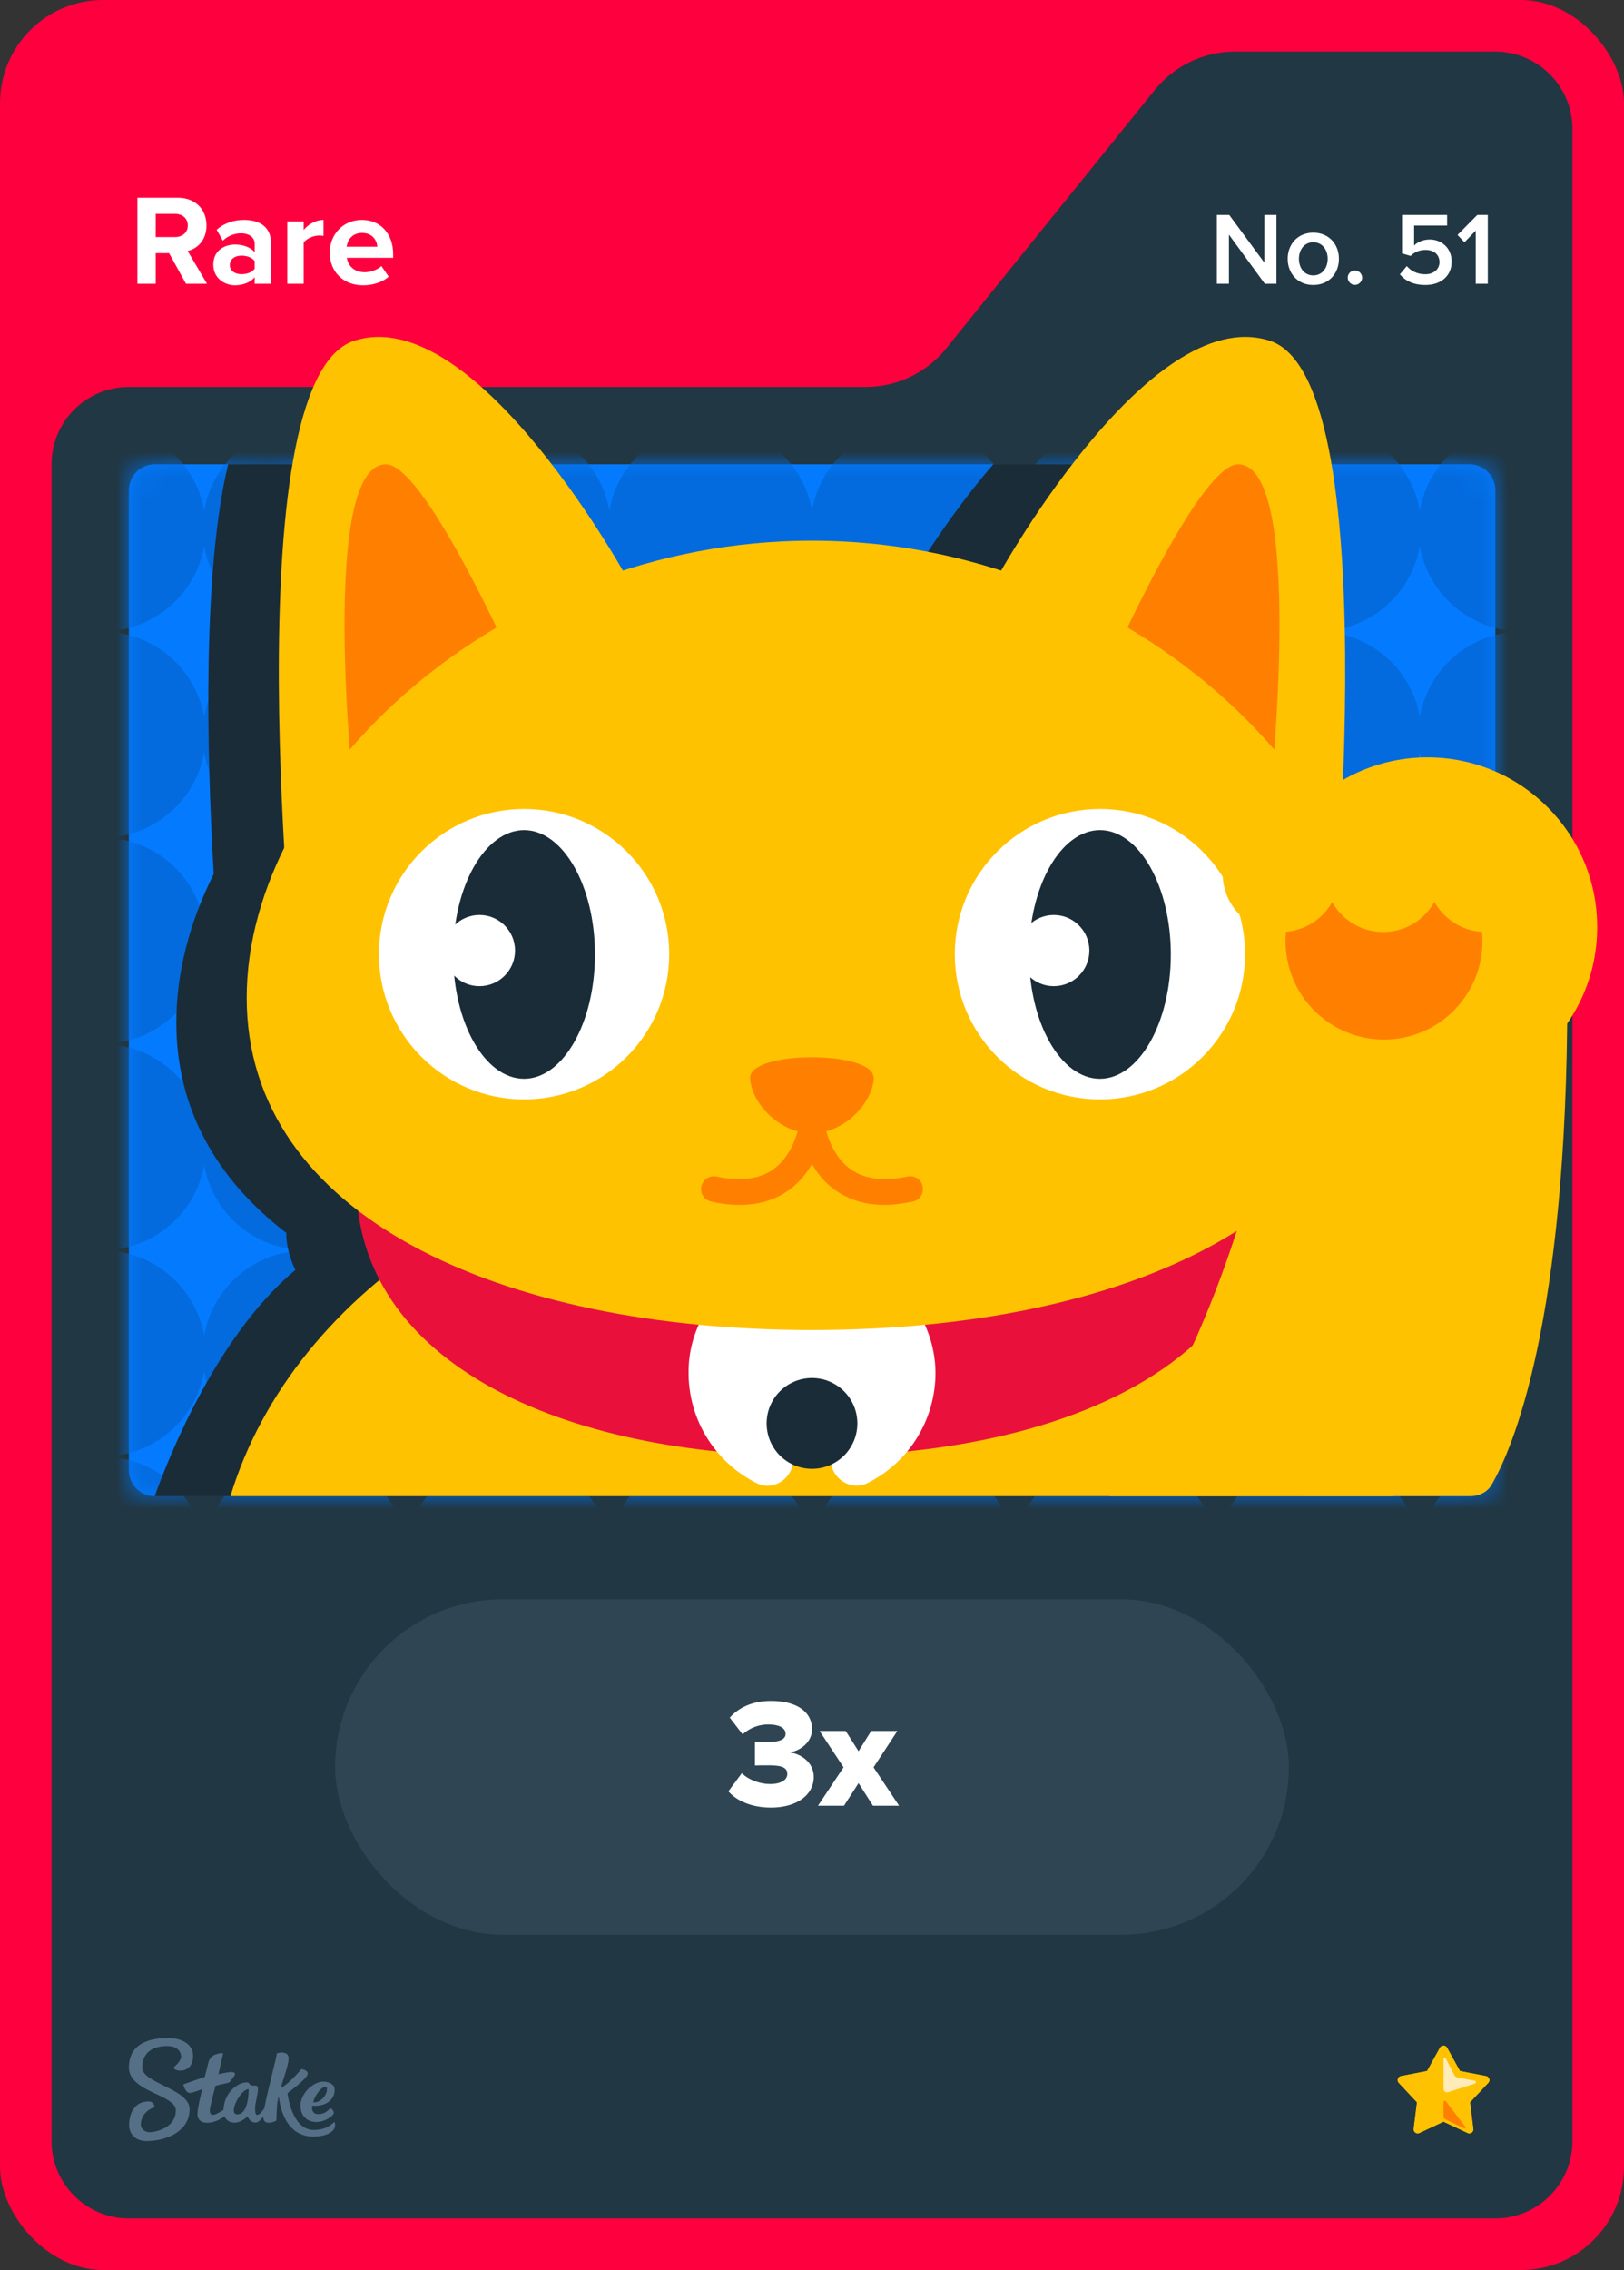 <svg width="63" height="88" viewBox="0 0 63 88" fill="none" xmlns="http://www.w3.org/2000/svg">
<rect x="0" y="0" width="63" height="88" fill="#333333" stroke="none"/>
<rect width="63" height="88" rx="4" fill="#FF003F"/>
<path d="M36.701 13.513L44.799 3.487C45.559 2.546 46.702 2 47.911 2H58C59.657 2 61 3.343 61 5V83C61 84.657 59.657 86 58 86H5C3.343 86 2 84.657 2 83V18C2 16.343 3.343 15 5 15H33.589C34.798 15 35.941 14.454 36.701 13.513Z" fill="#213743"/>
<rect x="5" y="18" width="53" height="40" rx="1" fill="#2F4553"/>
<g clip-path="url(#clip0_26835_29214)">
<path d="M6 18H8.85L10.09 18.42L11.36 18H38.54L39.92 18.57L41.7 18H57.01C57.56 18 58.01 18.45 58.01 19V57C58.01 57.55 57.56 58 57.01 58H8.94L7.77 57.76L6 58C5.45 58 5 57.55 5 57V19C5 18.45 5.45 18 6 18Z" fill="#047BFF"/>
<mask id="mask0_26835_29214" style="mask-type:luminance" maskUnits="userSpaceOnUse" x="5" y="18" width="53" height="40">
<path d="M6 18H8.85L10.55 18.26L11.36 18H38.54L41.35 18.12L41.69 18H57C57.55 18 58 18.45 58 19V57C58 57.55 57.55 58 57 58H8.94L7.4 57.75L6 58C5.45 58 5 57.55 5 57V19C5 18.45 5.45 18 6 18Z" fill="white"/>
</mask>
<g mask="url(#mask0_26835_29214)">
<path d="M59.01 24.47C61.214 24.47 63 22.684 63 20.48C63 18.276 61.214 16.49 59.01 16.49C56.806 16.49 55.02 18.276 55.02 20.48C55.02 22.684 56.806 24.47 59.01 24.47Z" fill="#036BDE"/>
<path d="M59.01 32.47C61.214 32.47 63 30.684 63 28.48C63 26.276 61.214 24.49 59.01 24.49C56.806 24.49 55.02 26.276 55.02 28.48C55.02 30.684 56.806 32.47 59.01 32.47Z" fill="#036BDE"/>
<path d="M59.01 40.46C61.214 40.46 63 38.674 63 36.47C63 34.266 61.214 32.48 59.01 32.48C56.806 32.48 55.02 34.266 55.02 36.47C55.02 38.674 56.806 40.46 59.01 40.46Z" fill="#036BDE"/>
<path d="M59.01 48.46C61.214 48.46 63 46.674 63 44.47C63 42.266 61.214 40.48 59.01 40.48C56.806 40.48 55.02 42.266 55.02 44.47C55.02 46.674 56.806 48.46 59.01 48.46Z" fill="#036BDE"/>
<path d="M59.01 56.46C61.214 56.46 63 54.674 63 52.47C63 50.266 61.214 48.48 59.01 48.48C56.806 48.48 55.02 50.266 55.02 52.47C55.02 54.674 56.806 56.46 59.01 56.46Z" fill="#036BDE"/>
<path d="M59.01 64.45C61.214 64.45 63 62.664 63 60.46C63 58.256 61.214 56.47 59.01 56.47C56.806 56.47 55.02 58.256 55.02 60.46C55.02 62.664 56.806 64.45 59.01 64.45Z" fill="#036BDE"/>
<path d="M51.15 24.47C53.354 24.47 55.14 22.684 55.14 20.48C55.14 18.276 53.354 16.49 51.15 16.49C48.946 16.49 47.16 18.276 47.16 20.48C47.16 22.684 48.946 24.47 51.15 24.47Z" fill="#036BDE"/>
<path d="M51.15 32.47C53.354 32.47 55.14 30.684 55.14 28.48C55.14 26.276 53.354 24.49 51.15 24.49C48.946 24.49 47.16 26.276 47.16 28.48C47.16 30.684 48.946 32.47 51.15 32.47Z" fill="#036BDE"/>
<path d="M51.15 40.46C53.354 40.46 55.14 38.674 55.14 36.47C55.14 34.266 53.354 32.48 51.15 32.48C48.946 32.48 47.16 34.266 47.16 36.47C47.16 38.674 48.946 40.46 51.15 40.46Z" fill="#036BDE"/>
<path d="M51.15 48.46C53.354 48.46 55.14 46.674 55.14 44.47C55.14 42.266 53.354 40.48 51.15 40.48C48.946 40.48 47.16 42.266 47.16 44.47C47.16 46.674 48.946 48.46 51.15 48.46Z" fill="#036BDE"/>
<path d="M51.15 56.46C53.354 56.46 55.14 54.674 55.14 52.47C55.14 50.266 53.354 48.48 51.15 48.48C48.946 48.48 47.16 50.266 47.16 52.47C47.16 54.674 48.946 56.46 51.15 56.46Z" fill="#036BDE"/>
<path d="M51.15 64.45C53.354 64.45 55.14 62.664 55.14 60.46C55.14 58.256 53.354 56.47 51.15 56.47C48.946 56.47 47.16 58.256 47.16 60.46C47.16 62.664 48.946 64.45 51.15 64.45Z" fill="#036BDE"/>
<path d="M43.29 24.47C45.494 24.47 47.28 22.684 47.28 20.48C47.28 18.276 45.494 16.49 43.29 16.49C41.086 16.49 39.3 18.276 39.3 20.48C39.3 22.684 41.086 24.47 43.29 24.47Z" fill="#036BDE"/>
<path d="M43.29 32.47C45.494 32.47 47.28 30.684 47.28 28.48C47.28 26.276 45.494 24.49 43.29 24.49C41.086 24.49 39.3 26.276 39.3 28.48C39.3 30.684 41.086 32.47 43.29 32.47Z" fill="#036BDE"/>
<path d="M43.29 40.46C45.494 40.46 47.28 38.674 47.28 36.47C47.28 34.266 45.494 32.48 43.29 32.48C41.086 32.48 39.3 34.266 39.3 36.47C39.3 38.674 41.086 40.46 43.29 40.46Z" fill="#036BDE"/>
<path d="M43.29 48.46C45.494 48.46 47.28 46.674 47.28 44.47C47.28 42.266 45.494 40.48 43.29 40.48C41.086 40.48 39.3 42.266 39.3 44.47C39.3 46.674 41.086 48.46 43.29 48.46Z" fill="#036BDE"/>
<path d="M43.29 56.46C45.494 56.46 47.28 54.674 47.28 52.47C47.28 50.266 45.494 48.48 43.29 48.48C41.086 48.48 39.3 50.266 39.3 52.47C39.3 54.674 41.086 56.46 43.29 56.46Z" fill="#036BDE"/>
<path d="M43.29 64.45C45.494 64.45 47.28 62.664 47.28 60.46C47.28 58.256 45.494 56.47 43.29 56.47C41.086 56.47 39.3 58.256 39.3 60.46C39.3 62.664 41.086 64.45 43.29 64.45Z" fill="#036BDE"/>
<path d="M35.43 24.47C37.634 24.47 39.42 22.684 39.42 20.48C39.42 18.276 37.634 16.49 35.43 16.49C33.226 16.49 31.44 18.276 31.44 20.48C31.44 22.684 33.226 24.47 35.43 24.47Z" fill="#036BDE"/>
<path d="M35.43 32.47C37.634 32.47 39.42 30.684 39.42 28.48C39.42 26.276 37.634 24.49 35.43 24.49C33.226 24.49 31.44 26.276 31.44 28.48C31.44 30.684 33.226 32.47 35.43 32.47Z" fill="#036BDE"/>
<path d="M35.43 40.46C37.634 40.46 39.42 38.674 39.42 36.47C39.42 34.266 37.634 32.48 35.43 32.48C33.226 32.48 31.44 34.266 31.44 36.47C31.44 38.674 33.226 40.46 35.43 40.46Z" fill="#036BDE"/>
<path d="M35.43 48.46C37.634 48.46 39.42 46.674 39.42 44.47C39.42 42.266 37.634 40.48 35.43 40.48C33.226 40.48 31.44 42.266 31.44 44.47C31.44 46.674 33.226 48.46 35.43 48.46Z" fill="#036BDE"/>
<path d="M35.43 56.46C37.634 56.46 39.42 54.674 39.42 52.47C39.42 50.266 37.634 48.48 35.43 48.48C33.226 48.48 31.44 50.266 31.44 52.47C31.44 54.674 33.226 56.46 35.43 56.46Z" fill="#036BDE"/>
<path d="M35.43 64.45C37.634 64.45 39.42 62.664 39.42 60.46C39.42 58.256 37.634 56.47 35.43 56.47C33.226 56.47 31.44 58.256 31.44 60.46C31.44 62.664 33.226 64.45 35.43 64.45Z" fill="#036BDE"/>
<path d="M27.57 24.47C29.774 24.47 31.56 22.684 31.56 20.48C31.56 18.276 29.774 16.49 27.57 16.49C25.366 16.49 23.58 18.276 23.58 20.48C23.58 22.684 25.366 24.47 27.57 24.47Z" fill="#036BDE"/>
<path d="M27.57 32.47C29.774 32.47 31.56 30.684 31.56 28.48C31.56 26.276 29.774 24.49 27.57 24.49C25.366 24.49 23.58 26.276 23.58 28.48C23.58 30.684 25.366 32.47 27.57 32.47Z" fill="#036BDE"/>
<path d="M27.57 40.46C29.774 40.46 31.56 38.674 31.56 36.47C31.56 34.266 29.774 32.48 27.57 32.48C25.366 32.48 23.58 34.266 23.58 36.47C23.58 38.674 25.366 40.46 27.57 40.46Z" fill="#036BDE"/>
<path d="M27.57 48.46C29.774 48.46 31.56 46.674 31.56 44.47C31.56 42.266 29.774 40.48 27.57 40.48C25.366 40.48 23.58 42.266 23.58 44.47C23.58 46.674 25.366 48.46 27.57 48.46Z" fill="#036BDE"/>
<path d="M27.57 56.46C29.774 56.46 31.56 54.674 31.56 52.47C31.56 50.266 29.774 48.48 27.57 48.48C25.366 48.48 23.58 50.266 23.58 52.47C23.58 54.674 25.366 56.46 27.57 56.46Z" fill="#036BDE"/>
<path d="M27.57 64.45C29.774 64.45 31.56 62.664 31.56 60.46C31.56 58.256 29.774 56.47 27.57 56.47C25.366 56.47 23.58 58.256 23.58 60.46C23.58 62.664 25.366 64.45 27.57 64.45Z" fill="#036BDE"/>
<path d="M19.71 24.47C21.914 24.47 23.7 22.684 23.7 20.48C23.7 18.276 21.914 16.49 19.71 16.49C17.506 16.49 15.72 18.276 15.72 20.48C15.72 22.684 17.506 24.47 19.71 24.47Z" fill="#036BDE"/>
<path d="M19.71 32.47C21.914 32.47 23.7 30.684 23.7 28.48C23.7 26.276 21.914 24.49 19.71 24.49C17.506 24.49 15.72 26.276 15.72 28.48C15.72 30.684 17.506 32.47 19.71 32.47Z" fill="#036BDE"/>
<path d="M19.71 40.46C21.914 40.46 23.7 38.674 23.7 36.47C23.7 34.266 21.914 32.48 19.71 32.48C17.506 32.48 15.72 34.266 15.72 36.47C15.72 38.674 17.506 40.46 19.71 40.46Z" fill="#036BDE"/>
<path d="M19.71 48.46C21.914 48.46 23.7 46.674 23.7 44.47C23.7 42.266 21.914 40.48 19.71 40.48C17.506 40.48 15.72 42.266 15.72 44.47C15.72 46.674 17.506 48.46 19.71 48.46Z" fill="#036BDE"/>
<path d="M19.71 56.46C21.914 56.46 23.7 54.674 23.7 52.47C23.7 50.266 21.914 48.48 19.71 48.48C17.506 48.48 15.72 50.266 15.72 52.47C15.72 54.674 17.506 56.46 19.71 56.46Z" fill="#036BDE"/>
<path d="M19.71 64.45C21.914 64.45 23.7 62.664 23.7 60.46C23.7 58.256 21.914 56.47 19.71 56.47C17.506 56.47 15.72 58.256 15.72 60.46C15.72 62.664 17.506 64.45 19.71 64.45Z" fill="#036BDE"/>
<path d="M11.85 24.47C14.054 24.47 15.84 22.684 15.84 20.48C15.84 18.276 14.054 16.49 11.85 16.49C9.646 16.49 7.86 18.276 7.86 20.48C7.86 22.684 9.646 24.47 11.85 24.47Z" fill="#036BDE"/>
<path d="M11.85 32.47C14.054 32.47 15.84 30.684 15.84 28.48C15.84 26.276 14.054 24.49 11.85 24.49C9.646 24.49 7.86 26.276 7.86 28.48C7.86 30.684 9.646 32.47 11.85 32.47Z" fill="#036BDE"/>
<path d="M11.85 40.46C14.054 40.46 15.84 38.674 15.84 36.47C15.84 34.266 14.054 32.48 11.85 32.48C9.646 32.48 7.86 34.266 7.86 36.47C7.86 38.674 9.646 40.46 11.85 40.46Z" fill="#036BDE"/>
<path d="M11.85 48.46C14.054 48.46 15.84 46.674 15.84 44.47C15.84 42.266 14.054 40.48 11.85 40.48C9.646 40.48 7.86 42.266 7.86 44.47C7.86 46.674 9.646 48.46 11.85 48.46Z" fill="#036BDE"/>
<path d="M11.85 56.46C14.054 56.46 15.84 54.674 15.84 52.47C15.84 50.266 14.054 48.48 11.85 48.48C9.646 48.48 7.86 50.266 7.86 52.47C7.86 54.674 9.646 56.46 11.85 56.46Z" fill="#036BDE"/>
<path d="M11.85 64.45C14.054 64.45 15.84 62.664 15.84 60.46C15.84 58.256 14.054 56.47 11.85 56.47C9.646 56.47 7.86 58.256 7.86 60.46C7.86 62.664 9.646 64.45 11.85 64.45Z" fill="#036BDE"/>
<path d="M3.99 24.47C6.194 24.47 7.98 22.684 7.98 20.48C7.98 18.276 6.194 16.49 3.99 16.49C1.786 16.49 0 18.276 0 20.48C0 22.684 1.786 24.47 3.99 24.47Z" fill="#036BDE"/>
<path d="M3.99 32.47C6.194 32.47 7.98 30.684 7.98 28.48C7.98 26.276 6.194 24.49 3.99 24.49C1.786 24.49 0 26.276 0 28.48C0 30.684 1.786 32.47 3.99 32.47Z" fill="#036BDE"/>
<path d="M3.99 40.46C6.194 40.46 7.98 38.674 7.98 36.47C7.98 34.266 6.194 32.48 3.99 32.48C1.786 32.48 0 34.266 0 36.47C0 38.674 1.786 40.46 3.99 40.46Z" fill="#036BDE"/>
<path d="M3.99 48.46C6.194 48.46 7.98 46.674 7.98 44.47C7.98 42.266 6.194 40.48 3.99 40.48C1.786 40.48 0 42.266 0 44.47C0 46.674 1.786 48.46 3.99 48.46Z" fill="#036BDE"/>
<path d="M3.99 56.46C6.194 56.46 7.98 54.674 7.98 52.47C7.98 50.266 6.194 48.48 3.99 48.48C1.786 48.48 0 50.266 0 52.47C0 54.674 1.786 56.46 3.99 56.46Z" fill="#036BDE"/>
<path d="M3.99 64.45C6.194 64.45 7.98 62.664 7.98 60.46C7.98 58.256 6.194 56.47 3.99 56.47C1.786 56.47 0 58.256 0 60.46C0 62.664 1.786 64.45 3.99 64.45Z" fill="#036BDE"/>
</g>
<path d="M11.46 49.23C11.28 48.88 11.09 48.28 11.11 47.8C8.43 45.74 6.84 43.02 6.84 39.64C6.84 37.72 7.35 35.76 8.29 33.88C8.01 29.01 7.86 22.14 8.85 18H17.56C19.29 20 20.68 22.27 21.26 23.27C23.53 22.54 25.97 22.12 28.51 22.12C31.05 22.12 32.56 22.54 34.83 23.27C35.41 22.27 36.8 20 38.53 18H48.17C49.15 22.15 49.01 29.01 48.73 33.88C49.66 35.76 50.18 37.72 50.18 39.64C50.18 43.02 48.59 45.74 45.9 47.8C45.78 48.75 45.5 49.64 45.07 50.45C47.61 52.55 49.52 55.13 50.56 58H6C7.04 55.13 8.93 51.33 11.46 49.23Z" fill="#1A2C38"/>
<path d="M8.94 58H54.06C51.62 49.93 42.45 43.94 31.5 43.94C20.55 43.94 11.38 49.94 8.94 58Z" fill="#FFC201"/>
<path d="M49.18 45.84C49.18 52.8 41.26 56.45 31.5 56.45C21.74 56.45 13.82 52.8 13.82 45.84C13.82 38.88 21.74 31.24 31.5 31.24C41.26 31.24 49.18 38.88 49.18 45.84Z" fill="#E9113C"/>
<path d="M28.97 49.2C27.7 50.01 26.81 51.4 26.72 52.91C26.6 54.92 27.7 56.67 29.36 57.5C30.01 57.82 30.77 57.31 30.77 56.58V56.02H32.23V56.58C32.23 57.31 33 57.82 33.66 57.49C35.13 56.75 36.16 55.28 36.28 53.54C36.52 50.05 32.53 46.93 28.98 49.2H28.97Z" fill="white"/>
<path d="M31.5 56.94C32.472 56.94 33.26 56.152 33.26 55.18C33.26 54.208 32.472 53.42 31.5 53.42C30.528 53.42 29.74 54.208 29.74 55.18C29.74 56.152 30.528 56.94 31.5 56.94Z" fill="#1A2C38"/>
<path d="M38.54 22.64C38.54 22.64 44.49 11.67 49.26 13.21C54.03 14.75 51.53 38.62 51.53 38.62L38.54 22.64Z" fill="#FFC201"/>
<path d="M24.46 22.64C24.46 22.64 18.51 11.67 13.74 13.21C8.97 14.75 11.47 38.62 11.47 38.62L24.46 22.64Z" fill="#FFC201"/>
<path d="M48.03 18C50.64 18 49.28 30.82 49.28 30.82L42.41 27.21C42.41 27.21 46.37 18 48.03 18Z" fill="#FF7F00"/>
<path d="M14.97 18C12.36 18 13.72 30.82 13.72 30.82L20.59 27.21C20.59 27.21 16.63 18 14.97 18Z" fill="#FF7F00"/>
<path d="M53.43 38.68C53.43 47.13 43.61 51.56 31.5 51.56C19.39 51.56 9.57 47.13 9.57 38.68C9.57 30.23 19.39 20.96 31.5 20.96C43.61 20.96 53.43 30.23 53.43 38.68Z" fill="#FFC201"/>
<path d="M42.67 42.62C45.779 42.62 48.3 40.099 48.3 36.99C48.3 33.88 45.779 31.36 42.67 31.36C39.561 31.36 37.04 33.88 37.04 36.99C37.04 40.099 39.561 42.62 42.67 42.62Z" fill="white"/>
<path d="M20.33 42.62C23.439 42.62 25.96 40.099 25.96 36.99C25.96 33.88 23.439 31.36 20.33 31.36C17.221 31.36 14.7 33.88 14.7 36.99C14.7 40.099 17.221 42.62 20.33 42.62Z" fill="white"/>
<path d="M20.33 41.82C18.81 41.82 17.58 39.66 17.58 37C17.58 34.34 18.82 32.18 20.33 32.18C21.84 32.18 23.08 34.34 23.08 37C23.08 39.66 21.84 41.82 20.33 41.82Z" fill="#1A2C38"/>
<path d="M42.67 41.82C41.15 41.82 39.92 39.66 39.92 37C39.92 34.34 41.16 32.18 42.67 32.18C44.18 32.18 45.42 34.34 45.42 37C45.42 39.66 44.18 41.82 42.67 41.82Z" fill="#1A2C38"/>
<path d="M34.31 46.71C33.51 46.71 32.83 46.48 32.27 46.04C30.89 44.93 30.88 42.86 30.88 42.77C30.88 42.49 31.1 42.27 31.38 42.27C31.66 42.27 31.88 42.49 31.88 42.77C31.88 42.79 31.9 44.45 32.91 45.26C33.46 45.7 34.23 45.82 35.2 45.61C35.47 45.55 35.74 45.72 35.79 45.99C35.85 46.26 35.68 46.53 35.41 46.58C35.02 46.66 34.66 46.71 34.31 46.71Z" fill="#FF7F00"/>
<path d="M28.69 46.71C28.35 46.71 27.98 46.67 27.59 46.58C27.32 46.52 27.15 46.26 27.21 45.99C27.27 45.72 27.54 45.55 27.8 45.61C28.78 45.82 29.55 45.7 30.09 45.26C31.1 44.45 31.12 42.78 31.12 42.77C31.12 42.49 31.34 42.27 31.62 42.27C31.9 42.27 32.12 42.49 32.12 42.77C32.12 42.86 32.1 44.93 30.73 46.04C30.17 46.49 29.49 46.71 28.69 46.71Z" fill="#FF7F00"/>
<path d="M33.89 41.78C33.89 40.72 29.1 40.72 29.1 41.78C29.14 42.74 30.17 43.87 31.44 43.94C31.44 43.94 31.48 43.94 31.5 43.94C31.52 43.94 31.54 43.94 31.56 43.94C32.83 43.87 33.85 42.73 33.9 41.78H33.89Z" fill="#FF7F00"/>
<path d="M40.88 38.23C41.642 38.23 42.26 37.612 42.26 36.85C42.26 36.088 41.642 35.47 40.88 35.47C40.118 35.47 39.5 36.088 39.5 36.85C39.5 37.612 40.118 38.23 40.88 38.23Z" fill="white"/>
<path d="M18.6 38.23C19.362 38.23 19.98 37.612 19.98 36.85C19.98 36.088 19.362 35.47 18.6 35.47C17.838 35.47 17.22 36.088 17.22 36.85C17.22 37.612 17.838 38.23 18.6 38.23Z" fill="white"/>
<path d="M49.84 38.62C49.84 38.62 49.36 48.65 43.02 58H57.05C57.36 58 57.69 57.85 57.85 57.58C58.67 56.2 60.8 51.23 60.8 38.63H49.84V38.62Z" fill="#FFC201"/>
<path d="M55.38 42.52C59.014 42.52 61.96 39.574 61.96 35.94C61.96 32.306 59.014 29.36 55.38 29.36C51.746 29.36 48.8 32.306 48.8 35.94C48.8 39.574 51.746 42.52 55.38 42.52Z" fill="#FFC201"/>
<path d="M53.69 40.3C55.8 40.3 57.51 38.59 57.51 36.48C57.51 34.37 55.8 32.66 53.69 32.66C51.58 32.66 49.87 34.37 49.87 36.48C49.87 38.59 51.58 40.3 53.69 40.3Z" fill="#FF7F00"/>
<path d="M49.7 36.13C50.954 36.13 51.97 35.114 51.97 33.86C51.97 32.606 50.954 31.59 49.7 31.59C48.446 31.59 47.43 32.606 47.43 33.86C47.43 35.114 48.446 36.13 49.7 36.13Z" fill="#FFC201"/>
<path d="M53.66 36.13C54.914 36.13 55.93 35.114 55.93 33.86C55.93 32.606 54.914 31.59 53.66 31.59C52.406 31.59 51.39 32.606 51.39 33.86C51.39 35.114 52.406 36.13 53.66 36.13Z" fill="#FFC201"/>
<path d="M57.63 36.13C58.884 36.13 59.9 35.114 59.9 33.86C59.9 32.606 58.884 31.59 57.63 31.59C56.376 31.59 55.36 32.606 55.36 33.86C55.36 35.114 56.376 36.13 57.63 36.13Z" fill="#FFC201"/>
</g>
<path fill-rule="evenodd" clip-rule="evenodd" d="M6.498 79C6.99 79 7.486 79.213 7.49 79.691C7.49 80.104 7.247 80.27 6.998 80.27C6.75 80.27 6.733 80.144 6.733 80.144C6.733 80.144 7.025 79.926 7.025 79.717C7.025 79.609 6.942 79.313 6.489 79.317C5.858 79.317 5.518 79.617 5.518 80.152C5.518 80.765 7.351 80.974 7.355 81.765C7.355 82.613 6.476 82.996 5.692 83C5.283 83 5.013 82.761 5.009 82.378C5.009 81.926 5.222 81.465 5.758 81.465C5.884 81.457 5.988 81.552 5.997 81.678C5.997 81.678 5.997 81.683 5.997 81.687C5.997 81.687 5.457 81.839 5.462 82.378C5.462 82.478 5.566 82.661 5.819 82.656C6.071 82.652 6.824 82.474 6.82 81.809C6.82 81.191 5.004 81.109 5 80.148C5 79.065 6.088 79.009 6.498 79.009V79ZM10.747 79.6C10.812 79.57 11.213 79.491 11.195 79.813C11.182 80.135 10.939 80.691 10.904 80.935C11.23 80.77 11.692 80.209 11.692 80.209C11.692 80.209 12.018 80.252 11.918 80.452C11.818 80.652 11.152 81.144 11.152 81.144C11.152 81.144 11.304 82.57 12.171 82.57C12.645 82.57 12.85 82.361 12.937 82.287C12.959 82.27 12.976 82.265 12.985 82.278C13.02 82.387 12.994 82.504 12.915 82.591C12.819 82.696 12.597 82.822 12.153 82.826C11.365 82.826 10.925 82.196 10.812 81.261C10.725 81.535 10.734 81.983 10.721 82.2C10.695 82.243 10.251 82.417 10.216 82.117C10.216 82.091 10.216 82.07 10.216 82.043C10.133 82.161 10.02 82.283 9.911 82.283C9.72 82.283 9.637 82.122 9.602 82.039C9.576 82.07 9.363 82.287 9.088 82.287C8.923 82.291 8.775 82.196 8.709 82.043C8.57 82.144 8.322 82.291 8.039 82.291C7.734 82.291 7.66 82.109 7.66 81.957C7.66 81.713 7.843 80.987 7.843 80.987C7.843 80.987 7.486 81.13 7.364 81.135C7.194 81.135 7.112 80.822 7.112 80.813C7.112 80.809 7.112 80.8 7.12 80.8C7.22 80.761 7.943 80.513 7.943 80.513C7.943 80.513 8.078 79.983 8.096 79.913C8.113 79.844 8.213 79.7 8.331 79.656C8.418 79.622 8.509 79.6 8.601 79.591C8.631 79.591 8.653 79.6 8.653 79.617C8.653 79.635 8.474 80.409 8.474 80.409C8.474 80.409 8.849 80.322 8.988 80.322C9.097 80.322 9.154 80.387 9.093 80.47C9.032 80.552 8.962 80.648 8.927 80.691C8.888 80.735 8.862 80.743 8.77 80.761C8.644 80.787 8.361 80.856 8.361 80.856C8.361 80.856 8.135 81.678 8.139 81.817C8.139 81.896 8.165 81.987 8.261 81.987C8.357 81.987 8.54 81.874 8.67 81.791C8.692 81.152 9.188 80.726 9.576 80.726C9.702 80.726 9.654 80.848 9.798 80.848H9.889C9.946 80.848 10.007 80.852 10.007 80.996C10.007 81.196 9.894 81.526 9.894 81.735C9.894 81.883 9.915 81.987 9.972 81.987C10.068 81.987 10.177 81.848 10.255 81.726C10.381 81.03 10.734 79.761 10.734 79.617L10.747 79.6ZM12.502 80.7C12.767 80.678 12.933 80.822 12.963 80.9C12.994 80.978 12.989 81.161 12.915 81.291C12.684 81.704 12.11 81.63 12.11 81.63C12.11 81.63 12.044 81.957 12.341 81.957C12.593 81.957 12.706 81.83 12.815 81.726C12.859 81.726 12.994 81.865 12.933 81.961C12.885 82.035 12.619 82.257 12.28 82.261C11.74 82.261 11.605 81.8 11.674 81.47C11.766 81.061 12.175 80.722 12.502 80.696V80.7ZM9.646 80.987C9.323 80.987 8.827 81.97 9.206 81.965C9.619 81.965 9.646 81.183 9.646 81.004V80.987ZM12.641 80.891C12.423 80.9 12.175 81.317 12.153 81.5C12.48 81.513 12.654 81.196 12.676 81.07C12.689 80.974 12.693 80.887 12.641 80.887V80.891Z" fill="#557086"/>
<path d="M56.144 79.378L56.641 80.278L57.652 80.473C57.779 80.499 57.83 80.656 57.741 80.749L57.036 81.501L57.163 82.524C57.181 82.656 57.045 82.749 56.93 82.694L56 82.257L55.07 82.694C54.951 82.749 54.82 82.652 54.837 82.524L54.964 81.501L54.259 80.749C54.17 80.656 54.221 80.499 54.348 80.473L55.359 80.278L55.856 79.378C55.919 79.263 56.085 79.263 56.144 79.378Z" fill="#FFC200"/>
<path d="M56 79.293C56.055 79.293 56.115 79.323 56.144 79.378L56.641 80.278L57.652 80.473C57.779 80.499 57.83 80.656 57.741 80.749L57.036 81.501L57.163 82.524C57.176 82.626 57.096 82.711 56.998 82.711C56.977 82.711 56.951 82.707 56.926 82.694L55.996 82.257L55.066 82.694C55.04 82.707 55.019 82.711 54.994 82.711C54.9 82.711 54.815 82.626 54.828 82.524L54.955 81.501L54.251 80.749C54.161 80.656 54.212 80.499 54.34 80.473L55.35 80.278L55.847 79.378C55.877 79.323 55.936 79.293 55.992 79.293M56 79.081C55.864 79.081 55.737 79.157 55.669 79.276L55.219 80.091L54.306 80.265C54.17 80.291 54.059 80.388 54.017 80.52C53.974 80.652 54.008 80.796 54.102 80.894L54.739 81.573L54.624 82.495C54.611 82.601 54.645 82.711 54.713 82.792C54.786 82.873 54.888 82.919 54.998 82.919C55.053 82.919 55.108 82.906 55.159 82.881L56 82.486L56.841 82.881C56.892 82.906 56.947 82.919 57.002 82.919C57.112 82.919 57.214 82.873 57.287 82.792C57.359 82.711 57.393 82.601 57.376 82.495L57.261 81.573L57.898 80.894C57.992 80.792 58.026 80.647 57.983 80.52C57.941 80.388 57.83 80.291 57.694 80.265L56.781 80.091L56.331 79.276C56.263 79.157 56.136 79.081 56 79.081Z" fill="#213743"/>
<path d="M56 79.815V80.974C56 81.068 56.089 81.132 56.178 81.106L57.219 80.771C57.274 80.754 57.27 80.673 57.21 80.66L56.556 80.541C56.497 80.529 56.442 80.49 56.412 80.435L56.085 79.794C56.064 79.751 55.996 79.764 55.996 79.815H56Z" fill="#FFEBB8"/>
<path d="M56 81.492V82.07C56 82.104 56.017 82.129 56.047 82.146L56.798 82.507C56.837 82.524 56.87 82.482 56.845 82.448L56.093 81.463C56.064 81.424 56 81.446 56 81.492Z" fill="#FF7F00"/>
<rect x="13" y="62" width="37" height="13" rx="6.5" fill="#2F4553"/>
<path d="M29.912 70.072C29.144 70.072 28.568 69.802 28.256 69.442L28.778 68.74C29.066 69.022 29.522 69.16 29.87 69.16C30.314 69.16 30.542 68.992 30.542 68.77C30.542 68.542 30.374 68.434 29.828 68.434C29.654 68.434 29.348 68.434 29.288 68.44V67.522C29.366 67.528 29.678 67.528 29.828 67.528C30.242 67.528 30.476 67.426 30.476 67.216C30.476 66.964 30.188 66.85 29.804 66.85C29.438 66.85 29.09 66.982 28.808 67.234L28.31 66.586C28.646 66.208 29.174 65.938 29.912 65.938C30.932 65.938 31.502 66.376 31.502 67.036C31.502 67.504 31.1 67.858 30.626 67.936C31.052 67.978 31.568 68.308 31.568 68.884C31.568 69.586 30.908 70.072 29.912 70.072ZM34.877 70H33.864L33.306 69.124L32.742 70H31.733L32.724 68.512L31.794 67.102H32.807L33.306 67.888L33.797 67.102H34.812L33.888 68.512L34.877 70Z" fill="white"/>
<path d="M8.03 11H7.215L6.56 9.815H6.04V11H5.33V7.665H6.89C7.585 7.665 8.01 8.12 8.01 8.74C8.01 9.33 7.64 9.645 7.28 9.73L8.03 11ZM6.785 9.19C7.07 9.19 7.285 9.02 7.285 8.74C7.285 8.46 7.07 8.29 6.785 8.29H6.04V9.19H6.785ZM10.515 11H9.88V10.75C9.715 10.945 9.43 11.06 9.115 11.06C8.73 11.06 8.275 10.8 8.275 10.26C8.275 9.695 8.73 9.48 9.115 9.48C9.435 9.48 9.72 9.585 9.88 9.775V9.45C9.88 9.205 9.67 9.045 9.35 9.045C9.09 9.045 8.85 9.14 8.645 9.33L8.405 8.905C8.7 8.645 9.08 8.525 9.46 8.525C10.01 8.525 10.515 8.745 10.515 9.44V11ZM9.37 10.63C9.575 10.63 9.775 10.56 9.88 10.42V10.12C9.775 9.98 9.575 9.91 9.37 9.91C9.12 9.91 8.915 10.04 8.915 10.275C8.915 10.5 9.12 10.63 9.37 10.63ZM11.78 11H11.145V8.585H11.78V8.915C11.95 8.7 12.25 8.525 12.55 8.525V9.145C12.505 9.135 12.445 9.13 12.375 9.13C12.165 9.13 11.885 9.25 11.78 9.405V11ZM14.082 11.06C13.347 11.06 12.792 10.565 12.792 9.79C12.792 9.09 13.307 8.525 14.042 8.525C14.762 8.525 15.252 9.065 15.252 9.855V9.995H13.457C13.497 10.3 13.742 10.555 14.152 10.555C14.357 10.555 14.642 10.465 14.797 10.315L15.077 10.725C14.837 10.945 14.457 11.06 14.082 11.06ZM14.637 9.565C14.622 9.335 14.462 9.03 14.042 9.03C13.647 9.03 13.477 9.325 13.447 9.565H14.637Z" fill="white"/>
<path d="M49.518 11H49.066L47.674 9.096V11H47.206V8.332H47.686L49.05 10.184V8.332H49.518V11ZM50.945 11.048C50.333 11.048 49.953 10.588 49.953 10.032C49.953 9.48 50.333 9.02 50.945 9.02C51.565 9.02 51.941 9.48 51.941 10.032C51.941 10.588 51.565 11.048 50.945 11.048ZM50.945 10.676C51.305 10.676 51.505 10.376 51.505 10.032C51.505 9.692 51.305 9.392 50.945 9.392C50.589 9.392 50.389 9.692 50.389 10.032C50.389 10.376 50.589 10.676 50.945 10.676ZM52.562 11.044C52.41 11.044 52.282 10.916 52.282 10.764C52.282 10.612 52.41 10.484 52.562 10.484C52.714 10.484 52.842 10.612 52.842 10.764C52.842 10.916 52.714 11.044 52.562 11.044ZM55.298 11.048C54.838 11.048 54.522 10.892 54.306 10.636L54.574 10.316C54.754 10.52 54.994 10.632 55.294 10.632C55.63 10.632 55.842 10.424 55.842 10.164C55.842 9.876 55.634 9.688 55.306 9.688C55.078 9.688 54.89 9.76 54.722 9.92L54.39 9.824V8.332H56.138V8.744H54.858V9.516C54.986 9.388 55.206 9.284 55.462 9.284C55.91 9.284 56.314 9.6 56.314 10.144C56.314 10.7 55.894 11.048 55.298 11.048ZM57.717 11H57.248V8.94L56.812 9.392L56.541 9.108L57.309 8.332H57.717V11Z" fill="white"/>
<defs>
<clipPath id="clip0_26835_29214">
<rect width="63" height="88" fill="white"/>
</clipPath>
</defs>
</svg>
